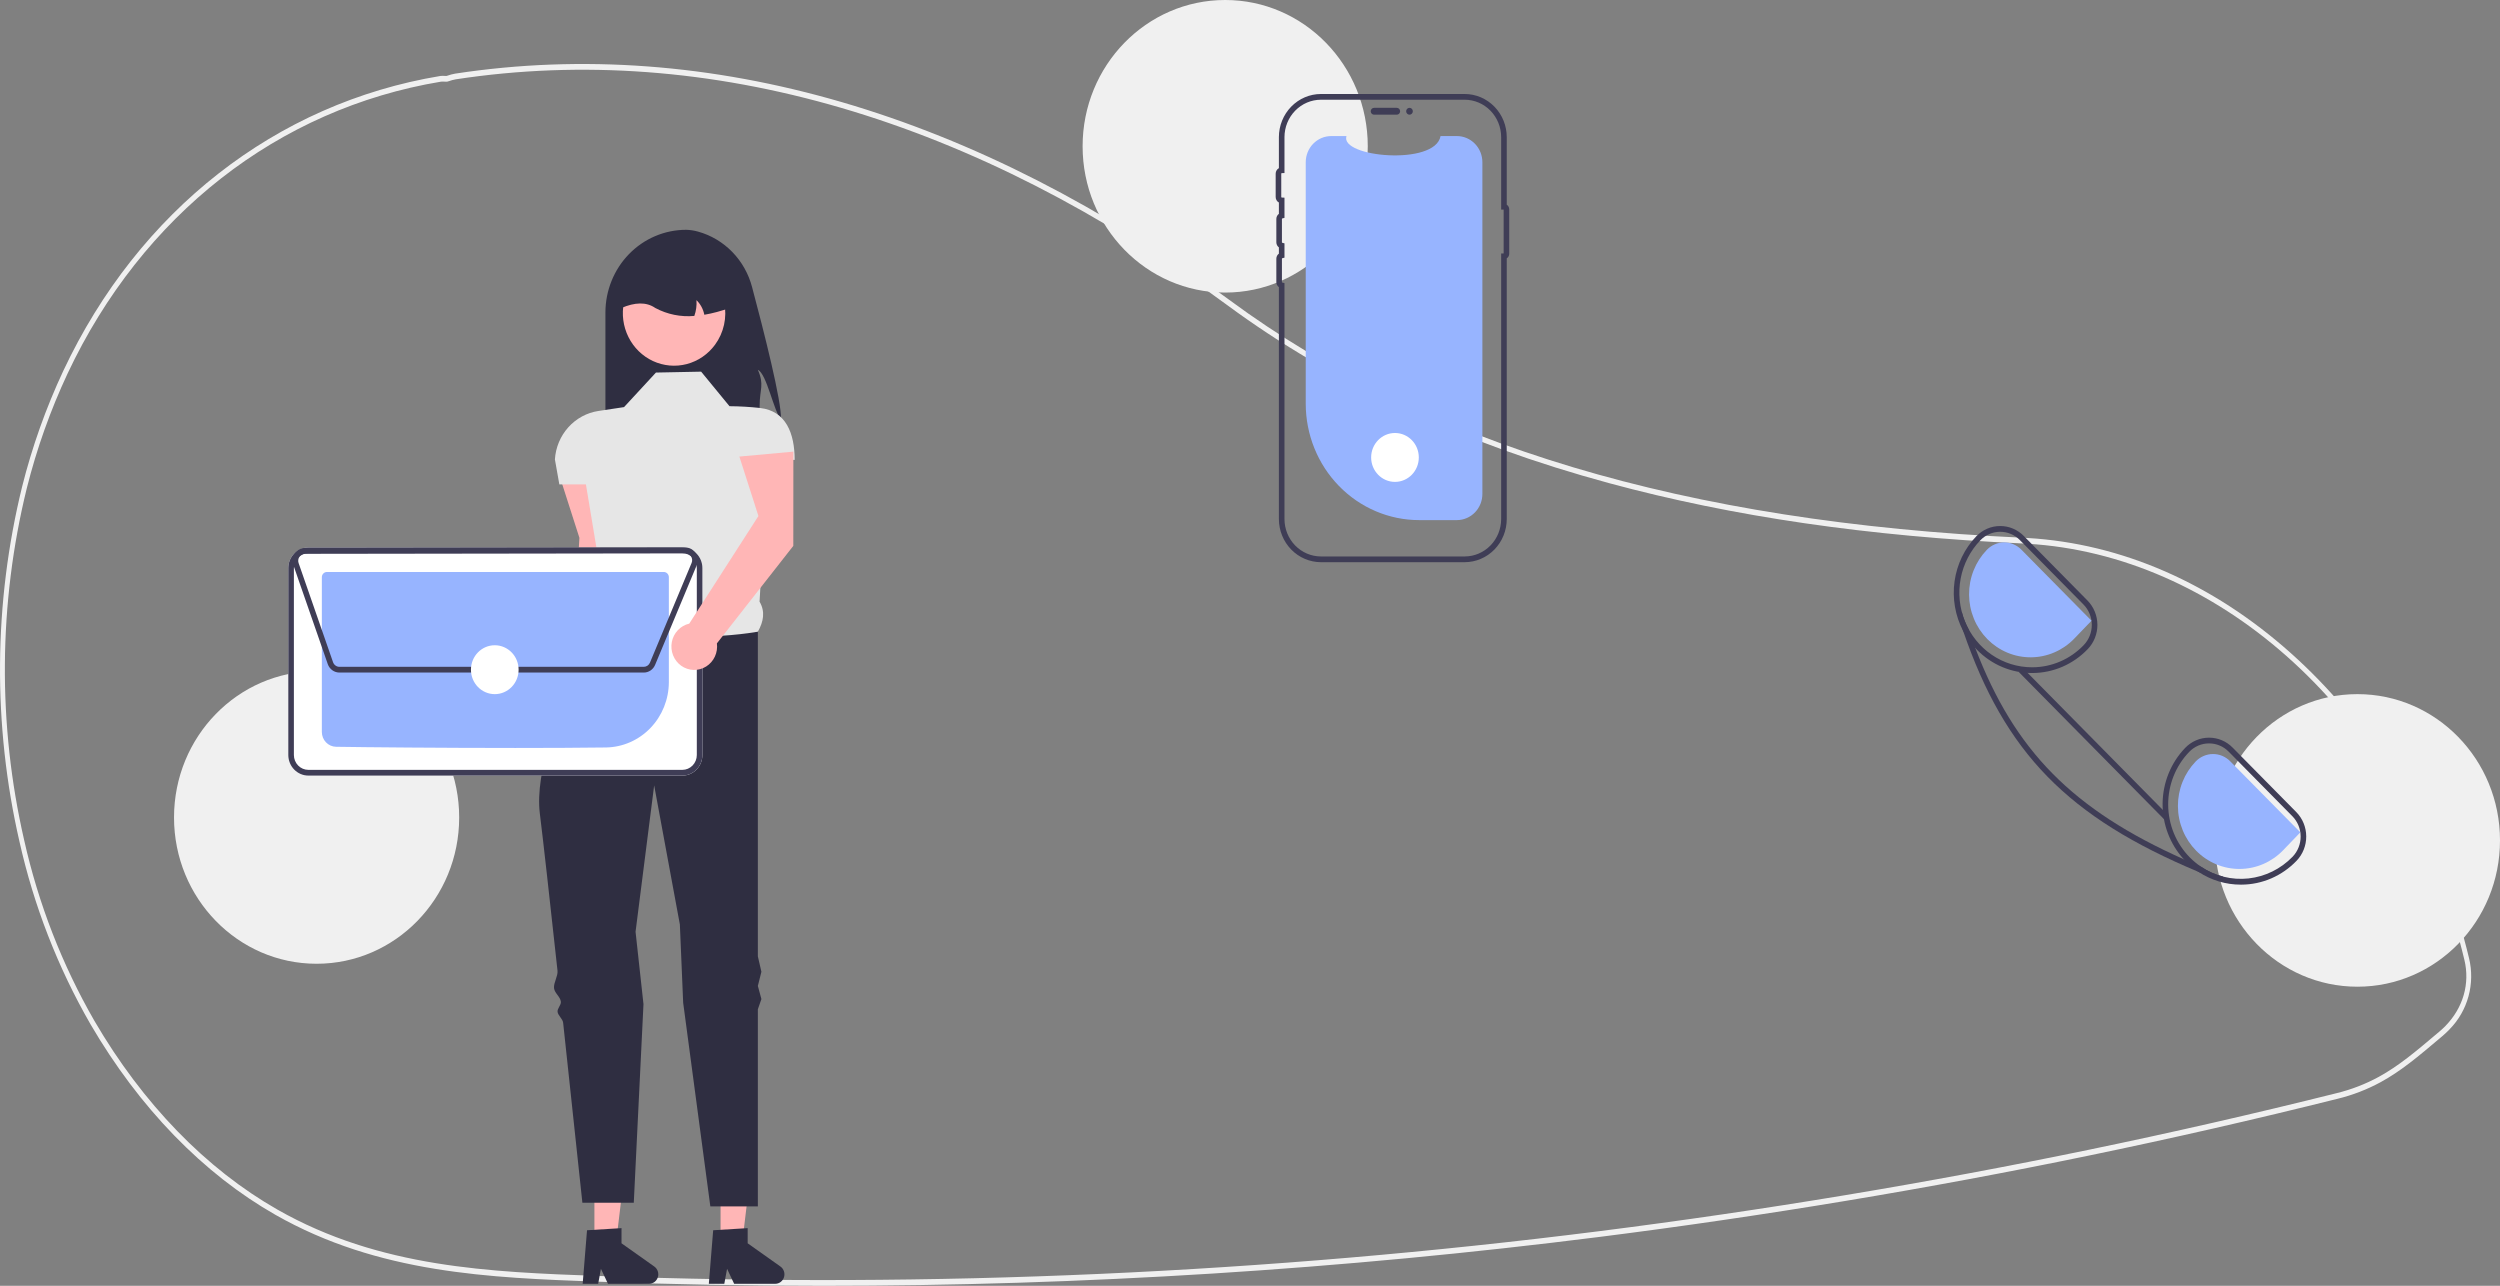 <svg width="698" height="359" viewBox="0 0 698 359" fill="none" xmlns="http://www.w3.org/2000/svg">
<rect x="0" y="0" width="698" height="359" fill="#808080" stroke="none"/>
<g clip-path="url(#clip0_88_14)">
<path d="M229.865 359C208.804 359 187.774 358.613 166.775 357.839C136.771 356.734 105.744 355.591 76.907 339.181C56.734 327.703 38.867 309.286 25.239 285.922C16.131 270.086 9.452 252.906 5.438 234.986C-2.051 202.359 -1.796 168.364 6.181 135.859C8.977 124.714 12.831 113.878 17.687 103.505C38.718 58.823 77.075 28.83 122.925 21.216C123.303 21.166 123.686 21.157 124.067 21.191C124.273 21.202 124.478 21.214 124.688 21.205L124.958 21.117C125.649 20.871 126.36 20.684 127.081 20.558C197.794 9.757 272.547 31.611 343.255 83.755C397.926 124.078 470.38 145.791 564.758 150.135L566.098 150.207C592.371 151.756 617.784 162.869 639.594 182.347C661.121 201.572 677.284 227.221 686.336 256.524C687.449 260.096 688.469 263.815 689.368 267.576C690.205 271.071 690.146 274.729 689.197 278.194C688.247 281.659 686.44 284.813 683.95 287.349V287.356L683.715 287.604C683.15 288.181 682.554 288.735 681.945 289.25L681.23 289.855C675.198 294.953 670.435 298.98 664.733 302.107C660.931 304.179 656.887 305.745 652.698 306.769C629.7 312.522 606.344 317.856 583.28 322.623C538.489 331.889 492.517 339.533 446.643 345.341C374.724 354.44 302.329 359.001 229.865 359ZM123.53 22.773C123.39 22.772 123.249 22.782 123.109 22.803C77.688 30.346 39.694 60.045 18.872 104.284C14.063 114.554 10.248 125.283 7.48 136.317C-0.424 168.534 -0.676 202.227 6.746 234.564C10.721 252.313 17.335 269.329 26.355 285.014C39.85 308.149 57.534 326.38 77.495 337.737C106.074 354 136.954 355.138 166.817 356.238C260.219 359.662 353.739 355.486 446.498 343.749C492.343 337.944 538.284 330.305 583.046 321.045C606.095 316.281 629.434 310.952 652.417 305.202C656.505 304.204 660.452 302.676 664.162 300.654C669.749 297.59 674.467 293.601 680.441 288.552L681.156 287.948C681.68 287.504 682.193 287.03 682.685 286.538L682.826 286.386C687.735 281.31 689.644 274.612 688.063 268.011V268.011C687.174 264.29 686.165 260.611 685.063 257.075C666.572 197.216 618.738 154.913 566.033 151.807L564.701 151.736C521.59 149.751 483.865 144.253 449.374 134.926C408.201 123.792 372.255 107.033 342.537 85.113C272.099 33.169 197.658 11.397 127.254 22.146C126.596 22.263 125.949 22.435 125.319 22.661L124.833 22.801C124.557 22.813 124.28 22.81 124.004 22.791C123.842 22.782 123.684 22.773 123.53 22.773Z" fill="#F0F0F0"/>
<path d="M218.027 116.967C216.077 115.047 214.082 104.344 211.593 103.258C213.454 107.477 212.103 108.594 212.093 113.224C212.116 115.854 211.817 118.476 211.202 121.028H169.034V87.264C169.034 84.23 169.616 81.226 170.748 78.423C171.879 75.62 173.538 73.073 175.629 70.928C177.72 68.783 180.202 67.081 182.934 65.92C185.666 64.759 188.594 64.162 191.551 64.162C192.679 64.184 193.801 64.353 194.888 64.663C198.513 65.667 201.816 67.631 204.467 70.359C207.118 73.086 209.024 76.481 209.992 80.202C213.207 92.258 218.32 112.325 218.027 116.967Z" fill="#2F2E41"/>
<path d="M171.508 158.503L171.529 132.186L156.451 133.568L161.772 150.167L159.282 191.887C158.074 192.165 156.971 192.798 156.108 193.708C155.244 194.618 154.657 195.767 154.419 197.013C154.18 198.259 154.301 199.55 154.765 200.727C155.229 201.905 156.017 202.918 157.033 203.644C158.048 204.37 159.248 204.777 160.486 204.816C161.723 204.854 162.944 204.522 164.001 203.861C165.058 203.199 165.904 202.237 166.437 201.09C166.97 199.944 167.166 198.663 167.001 197.404L171.508 158.503Z" fill="#FFB6B6"/>
<path d="M201.182 346.569L207.273 346.568L210.171 322.462H201.18L201.182 346.569Z" fill="#FFB6B6"/>
<path d="M199.119 343.486L208.748 342.896V347.129L217.903 353.616C218.356 353.937 218.696 354.397 218.875 354.93C219.055 355.463 219.063 356.041 218.9 356.579C218.736 357.117 218.409 357.588 217.966 357.922C217.524 358.256 216.989 358.436 216.439 358.436H204.975L202.999 354.249L202.227 358.436H197.905L199.119 343.486Z" fill="#2F2E41"/>
<path d="M165.959 346.569L172.051 346.568L174.949 322.462H165.958L165.959 346.569Z" fill="#FFB6B6"/>
<path d="M163.896 343.486L173.526 342.896V347.129L182.681 353.616C183.133 353.937 183.474 354.397 183.653 354.93C183.832 355.463 183.841 356.041 183.677 356.579C183.514 357.117 183.187 357.588 182.744 357.922C182.301 358.256 181.766 358.436 181.217 358.436H169.752L167.776 354.249L167.005 358.436H162.682L163.896 343.486Z" fill="#2F2E41"/>
<path d="M195.757 103.765L183.138 104.019L174.23 113.666L167.089 114.741C163.858 115.227 160.888 116.836 158.675 119.299C156.462 121.762 155.14 124.93 154.93 128.273L156.167 135.245H163.59L167.885 161.114C166.215 165.48 166.101 168.926 169.529 170.279L180.169 190.843L211.593 176.372C213.187 173.561 213.698 170.738 212.069 167.992L214.315 128.391H221.869C221.869 120.984 219.427 114.74 212.253 113.916C209.404 113.599 206.541 113.431 203.675 113.412L195.757 103.765Z" fill="#E6E6E6"/>
<path d="M211.593 176.372C211.593 176.372 180.911 181.957 169.529 170.279C169.529 170.279 168.373 172.292 166.632 175.63C166.131 176.59 165.164 177.24 164.58 178.403C164.049 179.46 162.684 180.759 162.106 181.958C161.641 182.922 162.387 184.182 161.903 185.224C156.074 197.768 149.264 215.462 150.724 227.146C151.665 234.681 153.61 252.214 155.658 271.045C155.818 272.516 154.522 274.406 154.683 275.889C154.834 277.287 156.443 278.278 156.595 279.68C156.695 280.611 155.572 281.56 155.672 282.49C155.783 283.509 157.117 284.509 157.226 285.525C160.032 311.527 162.601 335.802 162.601 335.802H176.952L179.66 280.359L177.447 260.149L182.643 219.276L189.819 258.118L190.742 279.979L198.325 336.818H211.593V281.794L212.583 278.935L211.593 275.269L212.583 271.319L211.593 267.018V176.372Z" fill="#2F2E41"/>
<path d="M199.631 96.257C197.676 98.921 194.895 100.823 191.746 101.649C188.597 102.475 185.268 102.176 182.306 100.802C179.345 99.427 176.928 97.059 175.454 94.087C173.98 91.115 173.536 87.716 174.196 84.451C174.856 81.186 176.58 78.248 179.084 76.123C181.589 73.997 184.724 72.809 187.974 72.756C191.224 72.703 194.394 73.787 196.964 75.829C199.533 77.871 201.348 80.751 202.109 83.993C202.15 84.169 202.185 84.344 202.218 84.525C202.621 86.557 202.598 88.654 202.152 90.676C201.706 92.698 200.846 94.601 199.631 96.257Z" fill="#FFB6B6"/>
<path d="M196.648 87.883C196.345 86.321 195.577 84.893 194.451 83.796C194.562 85.293 194.359 86.798 193.857 88.208C190.095 88.55 186.316 87.782 182.965 85.994C180.441 84.238 177.229 84.39 173.488 85.994C173.488 84.127 173.846 82.279 174.542 80.554C175.238 78.829 176.259 77.261 177.546 75.941C178.833 74.621 180.36 73.574 182.041 72.859C183.723 72.145 185.525 71.778 187.344 71.778H189.819C193.494 71.778 197.018 73.276 199.616 75.942C202.214 78.609 203.675 82.224 203.675 85.994C201.392 86.835 199.04 87.467 196.648 87.883Z" fill="#2F2E41"/>
<path d="M88.396 269.081C110.381 269.081 128.203 250.795 128.203 228.238C128.203 205.681 110.381 187.395 88.396 187.395C66.411 187.395 48.588 205.681 48.588 228.238C48.588 250.795 66.411 269.081 88.396 269.081Z" fill="#F0F0F0"/>
<path d="M342.072 81.685C364.058 81.685 381.88 63.399 381.88 40.843C381.88 18.286 364.058 0 342.072 0C320.087 0 302.265 18.286 302.265 40.843C302.265 63.399 320.087 81.685 342.072 81.685Z" fill="#F0F0F0"/>
<path d="M658.192 275.487C680.177 275.487 698 257.201 698 234.645C698 212.088 680.177 193.802 658.192 193.802C636.207 193.802 618.385 212.088 618.385 234.645C618.385 257.201 636.207 275.487 658.192 275.487Z" fill="#F0F0F0"/>
<path d="M413.882 45.297V137.91C413.883 139.834 413.143 141.68 411.824 143.047C410.505 144.415 408.714 145.193 406.839 145.213C406.813 145.216 406.787 145.217 406.761 145.216H396.255C387.849 145.216 379.787 141.79 373.843 135.692C367.899 129.593 364.56 121.322 364.56 112.697V45.297C364.56 43.359 365.31 41.501 366.646 40.13C367.981 38.76 369.793 37.99 371.681 37.99H375.938C373.966 43.893 400.733 46.378 402.202 37.99H406.761C408.65 37.99 410.461 38.76 411.797 40.13C413.132 41.501 413.882 43.359 413.882 45.297Z" fill="#97B4FF"/>
<path d="M382.705 31.065C382.705 30.811 382.804 30.568 382.979 30.388C383.154 30.209 383.391 30.108 383.638 30.107H389.984C390.232 30.108 390.468 30.209 390.643 30.389C390.817 30.568 390.915 30.811 390.915 31.065C390.915 31.318 390.817 31.561 390.643 31.741C390.468 31.921 390.232 32.022 389.984 32.023H383.638C383.391 32.022 383.154 31.921 382.979 31.742C382.804 31.562 382.705 31.319 382.705 31.065Z" fill="#3F3D56"/>
<path d="M408.941 156.964H368.809C365.695 156.96 362.71 155.689 360.508 153.431C358.307 151.172 357.068 148.109 357.065 144.914V80.174C356.844 80.011 356.665 79.798 356.541 79.55C356.417 79.302 356.353 79.028 356.353 78.749V72.238C356.353 71.96 356.417 71.686 356.541 71.438C356.665 71.19 356.844 70.976 357.065 70.814V69.067C356.844 68.904 356.665 68.691 356.541 68.443C356.417 68.195 356.353 67.921 356.353 67.642V61.131C356.353 60.853 356.417 60.578 356.541 60.331C356.665 60.083 356.844 59.869 357.065 59.707V56.548C356.793 56.398 356.565 56.175 356.407 55.903C356.249 55.631 356.166 55.32 356.167 55.003V48.492C356.166 48.175 356.249 47.864 356.407 47.592C356.565 47.319 356.793 47.096 357.065 46.946V38.292C357.068 35.097 358.307 32.035 360.508 29.776C362.71 27.517 365.695 26.246 368.809 26.243H408.941C412.055 26.246 415.04 27.517 417.242 29.776C419.443 32.035 420.682 35.097 420.685 38.292V57.157C420.897 57.292 421.071 57.481 421.192 57.705C421.313 57.929 421.377 58.18 421.377 58.436V70.852C421.377 71.108 421.313 71.359 421.192 71.583C421.071 71.807 420.897 71.996 420.685 72.132V144.914C420.682 148.109 419.443 151.172 417.242 153.431C415.04 155.689 412.055 156.96 408.941 156.964ZM368.809 27.844C366.109 27.847 363.521 28.949 361.612 30.908C359.703 32.866 358.629 35.522 358.626 38.292V48.309L357.875 48.338C357.836 48.34 357.799 48.356 357.771 48.385C357.744 48.414 357.728 48.452 357.728 48.492V55.003C357.729 55.043 357.744 55.081 357.772 55.11C357.799 55.138 357.836 55.155 357.875 55.157L358.626 55.186V60.831L358.032 60.982C357.999 60.99 357.97 61.009 357.948 61.036C357.927 61.063 357.915 61.096 357.915 61.131V67.642C357.915 67.677 357.927 67.711 357.948 67.738C357.97 67.765 357.999 67.784 358.032 67.792L358.626 67.942V71.939L358.032 72.089C357.999 72.097 357.97 72.116 357.948 72.143C357.927 72.17 357.915 72.204 357.915 72.238V78.749C357.915 78.784 357.927 78.818 357.948 78.845C357.97 78.872 357.999 78.891 358.032 78.899L358.626 79.049V144.914C358.629 147.684 359.703 150.34 361.612 152.299C363.521 154.257 366.109 155.359 368.809 155.362H408.941C411.641 155.359 414.229 154.257 416.138 152.298C418.047 150.34 419.121 147.684 419.124 144.914V70.76H419.816V58.528H419.124V38.292C419.121 35.522 418.047 32.867 416.138 30.908C414.229 28.949 411.641 27.848 408.941 27.844L368.809 27.844Z" fill="#3F3D56"/>
<path d="M393.531 32.023C394.046 32.023 394.464 31.594 394.464 31.065C394.464 30.536 394.046 30.107 393.531 30.107C393.015 30.107 392.598 30.536 392.598 31.065C392.598 31.594 393.015 32.023 393.531 32.023Z" fill="#3F3D56"/>
<path d="M190.515 216.548H86.088C84.606 216.544 83.184 215.938 82.136 214.862C81.087 213.786 80.496 212.328 80.492 210.807V158.601C80.496 157.08 81.087 155.622 82.135 154.546C83.184 153.47 84.605 152.863 86.088 152.859H190.514C191.997 152.863 193.418 153.469 194.467 154.545C195.516 155.621 196.107 157.079 196.111 158.601V210.806C196.107 212.328 195.516 213.786 194.468 214.862C193.419 215.938 191.998 216.544 190.515 216.548Z" fill="white"/>
<path d="M190.515 216.548H86.088C84.606 216.544 83.184 215.938 82.136 214.862C81.087 213.786 80.496 212.328 80.492 210.807V158.601C80.496 157.08 81.087 155.622 82.135 154.546C83.184 153.47 84.605 152.863 86.088 152.859H190.514C191.997 152.863 193.418 153.469 194.467 154.545C195.516 155.621 196.107 157.079 196.111 158.601V210.806C196.107 212.328 195.516 213.786 194.468 214.862C193.419 215.938 191.998 216.544 190.515 216.548ZM86.088 154.461C85.019 154.464 83.994 154.902 83.238 155.678C82.482 156.454 82.056 157.505 82.053 158.602V210.806C82.056 211.903 82.483 212.955 83.239 213.73C83.995 214.506 85.02 214.943 86.089 214.946H190.514C191.583 214.943 192.608 214.506 193.364 213.73C194.121 212.954 194.547 211.903 194.55 210.805V158.601C194.547 157.504 194.12 156.453 193.364 155.677C192.608 154.901 191.583 154.464 190.514 154.461L86.088 154.461Z" fill="#3F3D56"/>
<path d="M143.899 208.833C123.303 208.833 101.828 208.631 93.816 208.5C92.761 208.478 91.757 208.033 91.018 207.262C90.279 206.491 89.863 205.453 89.859 204.372V161.157C89.859 160.77 90.009 160.398 90.275 160.124C90.542 159.85 90.904 159.695 91.281 159.694H185.318C185.695 159.694 186.057 159.848 186.325 160.121C186.592 160.395 186.743 160.766 186.744 161.153V190.473C186.727 195.26 184.881 199.848 181.604 203.254C178.328 206.661 173.88 208.614 169.216 208.694C161.748 208.794 152.905 208.833 143.899 208.833Z" fill="#97B4FF"/>
<path d="M179.736 187.78H94.767C94.055 187.778 93.362 187.551 92.78 187.13C92.199 186.71 91.757 186.116 91.516 185.429L81.899 157.747C81.714 157.213 81.656 156.641 81.731 156.08C81.805 155.518 82.01 154.983 82.328 154.52C82.646 154.056 83.068 153.678 83.558 153.416C84.048 153.155 84.592 153.018 85.144 153.017L191.355 152.865C191.86 152.864 192.358 152.977 192.816 153.196C193.274 153.415 193.679 153.734 194.004 154.131C194.328 154.528 194.564 154.993 194.694 155.493C194.824 155.994 194.846 156.517 194.757 157.027L194.839 157.063L194.534 157.793L194.531 157.8L182.905 185.634C182.64 186.271 182.199 186.814 181.635 187.196C181.072 187.577 180.411 187.78 179.736 187.78ZM191.36 154.467L85.147 154.618C84.845 154.619 84.547 154.694 84.278 154.837C84.01 154.98 83.779 155.188 83.605 155.441C83.43 155.695 83.318 155.988 83.277 156.296C83.236 156.604 83.268 156.917 83.37 157.209L92.986 184.89C93.119 185.266 93.361 185.592 93.679 185.822C93.998 186.053 94.378 186.177 94.768 186.178H179.736C180.106 186.178 180.467 186.067 180.775 185.858C181.084 185.649 181.325 185.352 181.47 185.003L193.097 157.169C193.22 156.874 193.27 156.553 193.242 156.233C193.214 155.913 193.11 155.606 192.937 155.338C192.765 155.07 192.531 154.85 192.256 154.698C191.98 154.546 191.672 154.467 191.36 154.467Z" fill="#3F3D56"/>
<path d="M138.143 193.805C141.817 193.805 144.796 190.749 144.796 186.979C144.796 183.209 141.817 180.153 138.143 180.153C134.468 180.153 131.49 183.209 131.49 186.979C131.49 190.749 134.468 193.805 138.143 193.805Z" fill="white"/>
<path d="M389.478 134.544C393.152 134.544 396.131 131.487 396.131 127.717C396.131 123.947 393.152 120.891 389.478 120.891C385.803 120.891 382.824 123.947 382.824 127.717C382.824 131.487 385.803 134.544 389.478 134.544Z" fill="white"/>
<path d="M641.122 226.732L623.349 208.73C622.484 207.846 621.457 207.147 620.328 206.671C619.199 206.196 617.989 205.954 616.769 205.959H616.706C615.477 205.962 614.26 206.216 613.126 206.706C611.993 207.195 610.965 207.91 610.103 208.81C606.129 212.936 603.869 218.482 603.797 224.283C603.726 230.083 605.849 235.686 609.72 239.914C609.908 240.122 610.103 240.323 610.298 240.523C611.379 241.625 612.572 242.605 613.857 243.446C617.371 245.775 621.468 247.007 625.651 246.993H625.784C628.655 246.983 631.496 246.389 634.142 245.246C636.788 244.102 639.187 242.431 641.2 240.331C642.944 238.515 643.915 236.064 643.9 233.515C643.886 230.966 642.887 228.527 641.122 226.732ZM640.091 239.201C636.792 242.612 632.447 244.751 627.789 245.259C623.131 245.767 618.445 244.611 614.521 241.988C613.398 241.226 612.35 240.354 611.391 239.386C607.561 235.505 605.391 230.223 605.357 224.7C605.324 219.178 607.429 213.868 611.211 209.939C611.93 209.187 612.788 208.59 613.734 208.181C614.68 207.773 615.696 207.562 616.722 207.56H616.769C617.785 207.557 618.792 207.759 619.732 208.154C620.672 208.55 621.527 209.132 622.248 209.867L640.021 227.878C641.492 229.37 642.326 231.401 642.339 233.525C642.353 235.648 641.544 237.689 640.091 239.201Z" fill="#3F3D56"/>
<path d="M582.807 167.647L565.034 149.636C563.285 147.855 560.919 146.859 558.454 146.865H558.4C557.168 146.87 555.95 147.125 554.815 147.616C553.681 148.107 552.652 148.823 551.789 149.724C548.503 153.147 546.373 157.56 545.71 162.316C545.047 167.072 545.886 171.921 548.104 176.152L548.112 176.16C549.027 177.89 550.164 179.487 551.492 180.908C551.64 181.085 551.812 181.261 551.984 181.437C556.065 185.594 561.586 187.921 567.337 187.908H567.478C570.349 187.895 573.19 187.3 575.836 186.155C578.482 185.01 580.88 183.338 582.893 181.237C583.757 180.339 584.441 179.275 584.904 178.106C585.367 176.937 585.602 175.685 585.594 174.423C585.586 173.161 585.336 171.913 584.858 170.751C584.379 169.588 583.683 168.533 582.807 167.647ZM581.777 180.116C579.909 182.066 577.683 183.617 575.227 184.679C572.771 185.742 570.135 186.295 567.47 186.306H567.337C563.335 186.305 559.422 185.089 556.091 182.812C552.761 180.535 550.161 177.298 548.618 173.509C547.076 169.72 546.66 165.547 547.422 161.516C548.185 157.485 550.092 153.775 552.905 150.853C554.36 149.344 556.339 148.488 558.409 148.475C560.478 148.461 562.468 149.291 563.942 150.781L581.715 168.784C583.185 170.279 584.017 172.312 584.029 174.437C584.041 176.561 583.231 178.603 581.777 180.116Z" fill="#3F3D56"/>
<path d="M642.258 232.392L622.664 212.537C621.379 211.238 619.644 210.515 617.84 210.526C616.036 210.537 614.311 211.283 613.042 212.598C611.454 214.243 610.198 216.194 609.346 218.338C608.493 220.482 608.061 222.777 608.074 225.092C608.087 227.407 608.544 229.697 609.42 231.831C610.296 233.965 611.573 235.901 613.179 237.528C614.784 239.155 616.687 240.441 618.777 241.313C620.868 242.185 623.105 242.626 625.362 242.61C627.618 242.595 629.85 242.123 631.929 241.222C634.007 240.321 635.893 239.008 637.477 237.359L642.258 232.392Z" fill="#97B4FF"/>
<path d="M583.947 173.303L564.353 153.448C563.068 152.149 561.333 151.426 559.529 151.437C557.725 151.449 556 152.194 554.731 153.509C553.143 155.155 551.887 157.105 551.035 159.249C550.183 161.393 549.75 163.688 549.763 166.003C549.776 168.318 550.233 170.608 551.109 172.742C551.985 174.876 553.262 176.812 554.868 178.439C556.474 180.066 558.376 181.352 560.466 182.224C562.557 183.096 564.794 183.537 567.051 183.522C569.308 183.506 571.539 183.034 573.618 182.133C575.696 181.232 577.582 179.919 579.166 178.27L583.947 173.303Z" fill="#97B4FF"/>
<path d="M620.726 244.759L620.258 246.024C618.057 245.168 615.923 244.308 613.857 243.446C577.266 228.126 559.797 210.195 548.112 176.16L548.104 176.152C547.55 174.55 547.012 172.911 546.489 171.234L547.722 170.826C548.134 172.438 548.737 173.993 549.517 175.455C550.157 177.321 550.816 179.139 551.492 180.909C562.474 209.635 578.671 226.052 609.721 239.914C611.282 240.611 612.882 241.302 614.521 241.988C616.424 243.261 618.522 244.197 620.726 244.759Z" fill="#3F3D56"/>
<path d="M564.709 186.45L563.611 187.59L604.151 228.671L605.249 227.531L564.709 186.45Z" fill="#3F3D56"/>
<path d="M221.491 152.411L221.511 126.093L206.433 127.475L211.755 144.074L192.438 174.117C191.231 174.395 190.128 175.027 189.264 175.937C188.401 176.848 187.814 177.996 187.576 179.242C187.337 180.488 187.457 181.779 187.921 182.956C188.385 184.134 189.173 185.147 190.189 185.873C191.205 186.599 192.405 187.006 193.642 187.045C194.879 187.083 196.101 186.752 197.158 186.09C198.215 185.428 199.061 184.466 199.594 183.319C200.126 182.173 200.322 180.892 200.158 179.633L221.491 152.411Z" fill="#FFB6B6"/>
</g>
<defs>
<clipPath id="clip0_88_14">
<rect width="698" height="359" fill="white"/>
</clipPath>
</defs>
</svg>
